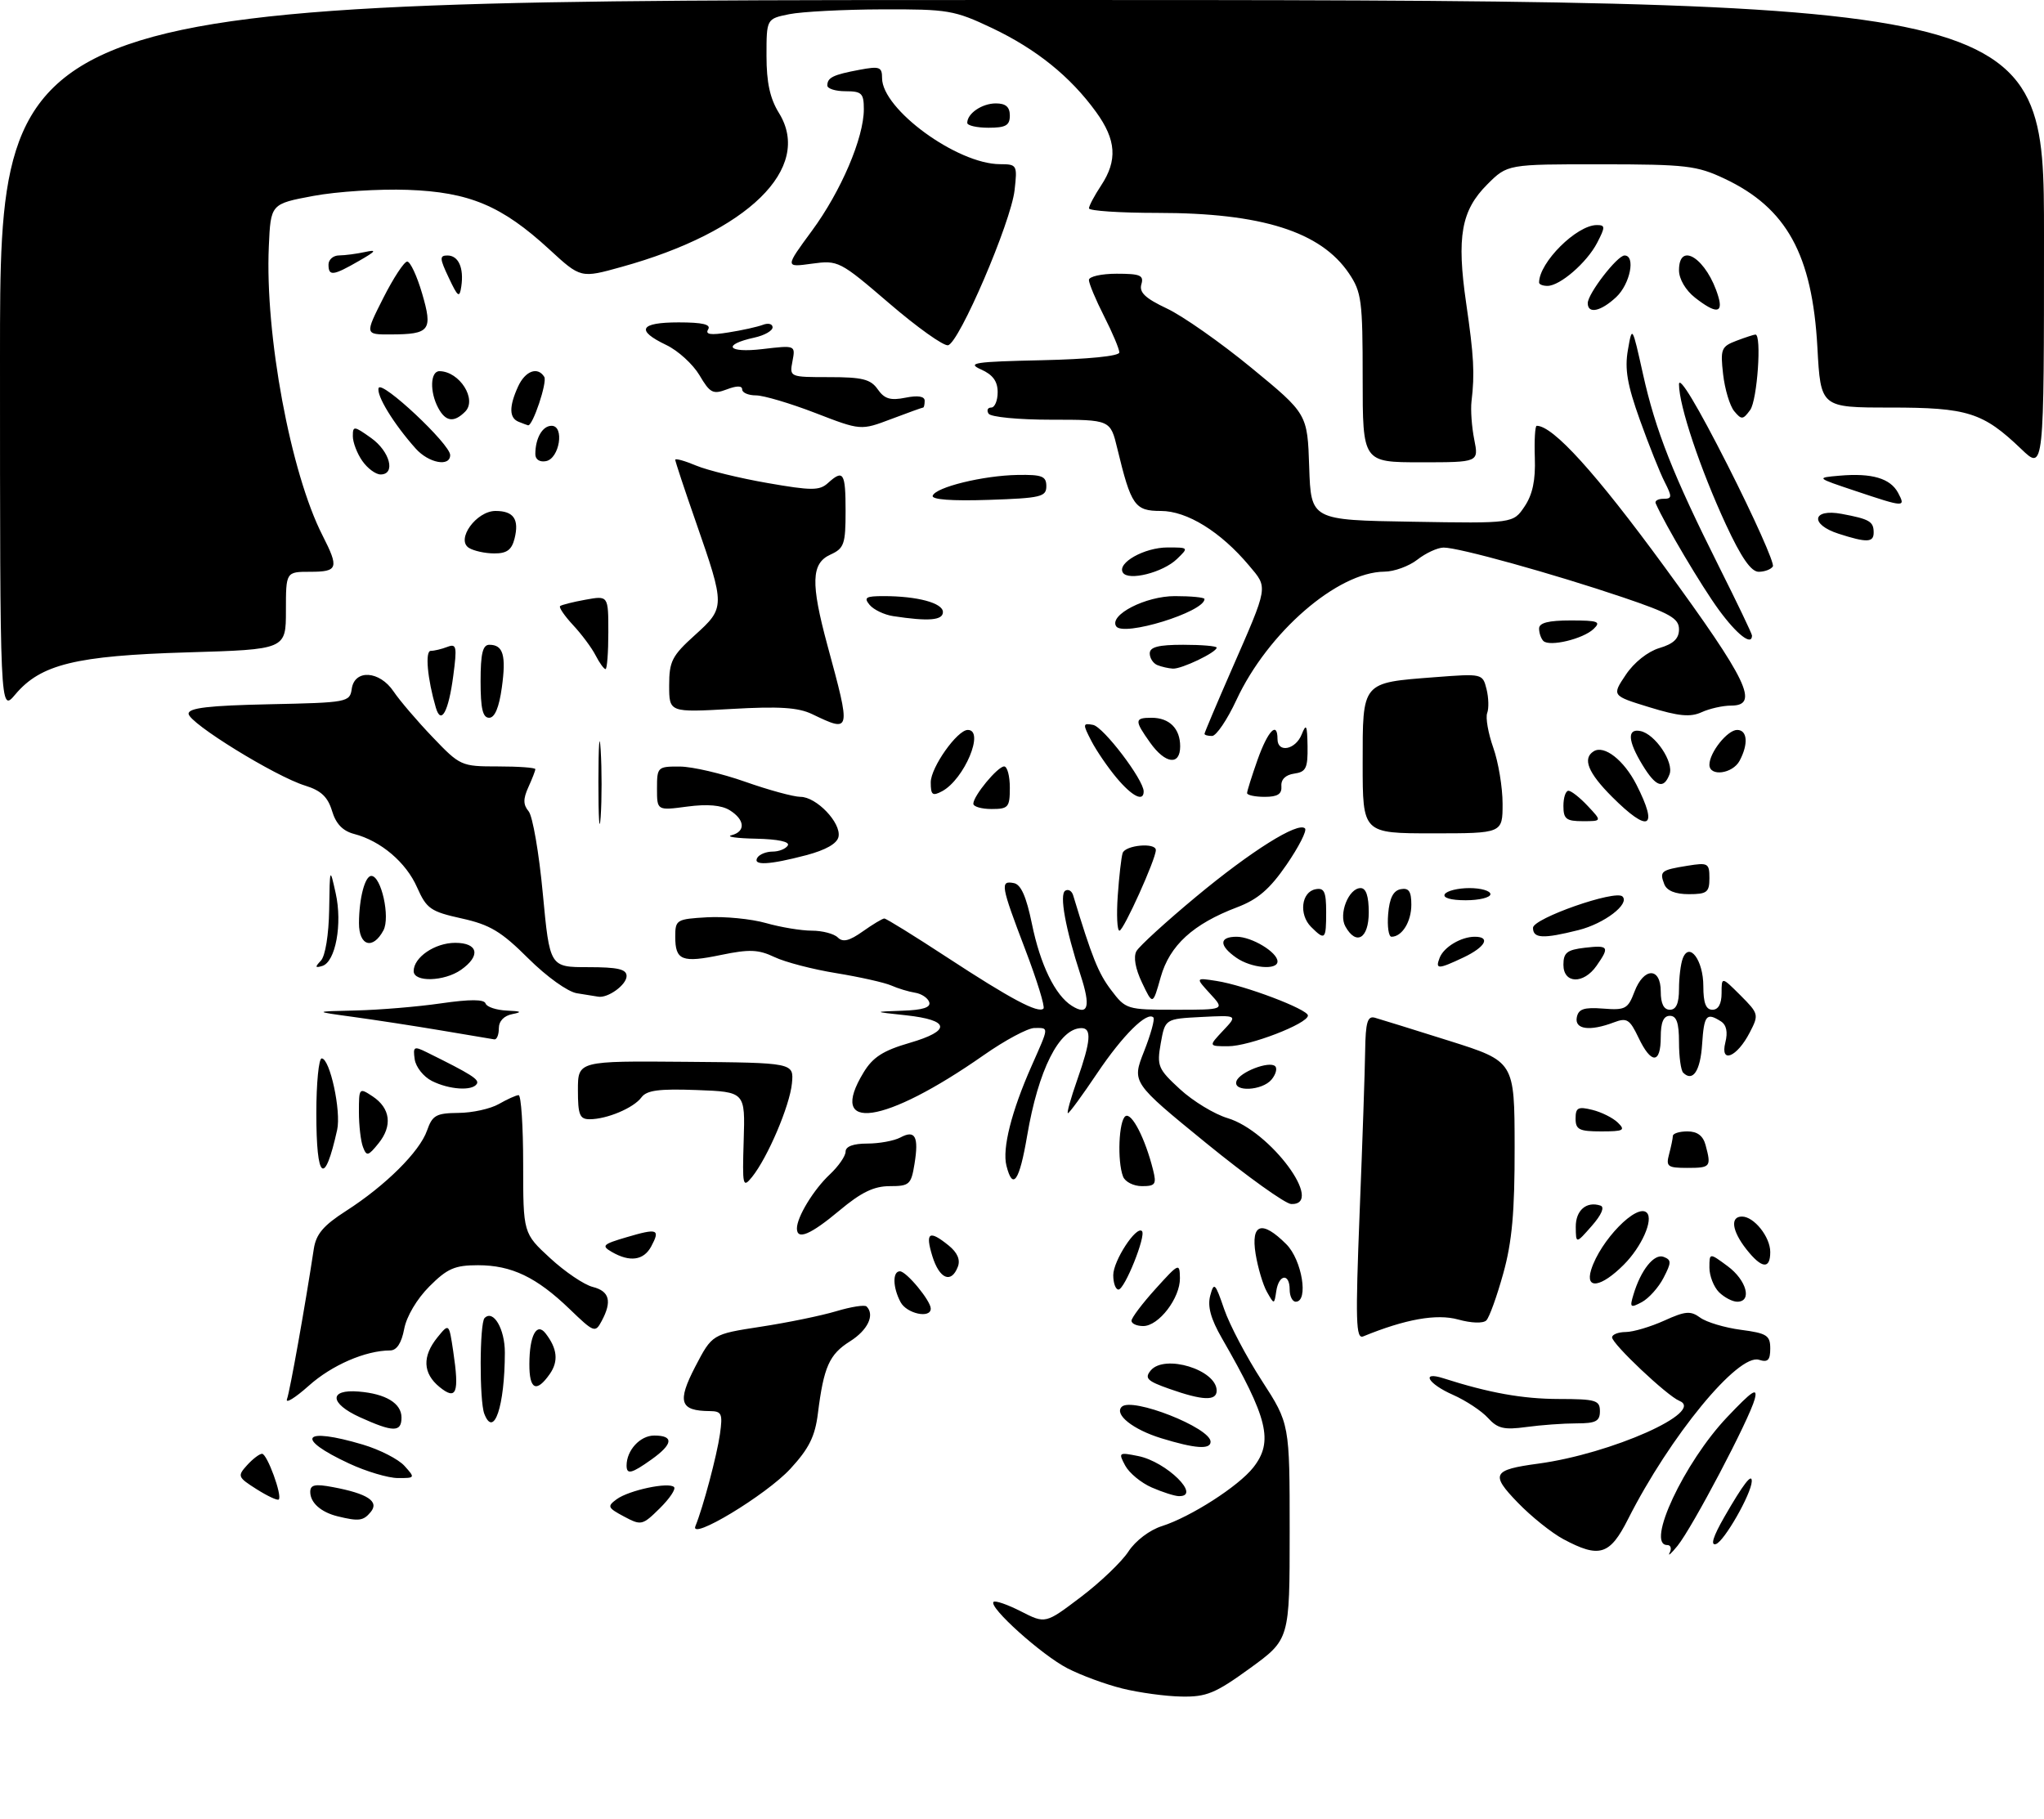 <?xml version="1.0" encoding="UTF-8" standalone="no"?>
<!DOCTYPE svg PUBLIC "-//W3C//DTD SVG 1.1//EN" "http://www.w3.org/Graphics/SVG/1.1/DTD/svg11.dtd" >
<svg xmlns="http://www.w3.org/2000/svg" xmlns:xlink="http://www.w3.org/1999/xlink" version="1.1" viewBox="0 0 336 299">
 <g >
 <path fill="currentColor"
d=" M 184.50 277.59 C 181.75 276.91 177.68 275.41 175.46 274.26 C 171.24 272.08 162.47 264.20 163.32 263.35 C 163.59 263.08 165.62 263.78 167.83 264.91 C 171.85 266.96 171.85 266.96 177.67 262.55 C 180.88 260.12 184.40 256.75 185.50 255.06 C 186.65 253.30 188.99 251.52 191.00 250.89 C 195.73 249.38 203.59 244.34 206.02 241.25 C 209.37 236.98 208.45 233.19 200.86 220.00 C 199.03 216.82 198.47 214.77 198.94 213.00 C 199.56 210.71 199.75 210.89 201.23 215.21 C 202.12 217.80 204.91 223.10 207.43 226.99 C 212.00 234.06 212.00 234.06 212.00 251.79 C 212.00 269.52 212.00 269.52 205.47 274.26 C 199.78 278.39 198.32 278.99 194.22 278.91 C 191.62 278.87 187.25 278.27 184.50 277.59 Z  M 274.47 255.25 C 274.83 254.56 274.64 254.00 274.06 254.00 C 270.49 254.00 276.85 240.42 283.90 232.99 C 288.06 228.60 288.97 228.00 288.45 230.00 C 287.58 233.30 278.19 251.14 275.75 254.14 C 274.69 255.44 274.12 255.94 274.47 255.25 Z  M 257.00 253.04 C 255.07 252.01 251.70 249.31 249.51 247.04 C 244.96 242.35 245.33 241.63 252.86 240.62 C 264.91 238.99 280.44 232.07 276.05 230.29 C 274.05 229.48 265.00 220.93 265.00 219.86 C 265.00 219.39 266.01 218.99 267.25 218.98 C 268.49 218.97 271.33 218.12 273.57 217.11 C 277.05 215.53 277.90 215.46 279.49 216.62 C 280.52 217.37 283.52 218.27 286.18 218.62 C 290.45 219.18 291.00 219.54 291.00 221.70 C 291.00 223.61 290.60 224.01 289.16 223.55 C 285.73 222.46 274.52 236.10 267.62 249.75 C 264.63 255.67 262.91 256.20 257.00 253.04 Z  M 283.45 249.39 C 286.58 243.95 288.02 242.08 287.96 243.55 C 287.87 245.63 283.41 253.43 282.07 253.84 C 281.13 254.13 281.61 252.60 283.45 249.39 Z  M 114.32 250.88 C 115.58 247.80 117.85 239.27 118.35 235.75 C 118.82 232.40 118.64 232.00 116.69 231.98 C 111.76 231.95 111.28 230.48 114.28 224.69 C 117.07 219.34 117.07 219.34 125.06 218.11 C 129.46 217.44 135.04 216.29 137.47 215.56 C 139.90 214.83 142.14 214.48 142.45 214.78 C 143.84 216.17 142.65 218.67 139.73 220.51 C 136.32 222.65 135.41 224.70 134.45 232.36 C 133.98 236.15 132.99 238.14 129.92 241.47 C 125.94 245.79 113.27 253.43 114.32 250.88 Z  M 102.57 249.31 C 99.88 247.87 99.78 247.64 101.37 246.47 C 103.40 244.99 109.93 243.60 110.80 244.47 C 111.13 244.80 110.07 246.37 108.45 247.97 C 105.60 250.78 105.40 250.82 102.57 249.31 Z  M 55.50 249.28 C 52.75 248.60 51.00 247.04 51.00 245.27 C 51.00 244.09 51.78 243.92 54.73 244.48 C 60.43 245.55 62.38 246.83 60.94 248.57 C 59.73 250.04 58.98 250.13 55.50 249.28 Z  M 42.18 244.82 C 39.07 242.85 39.00 242.66 40.61 240.88 C 41.55 239.84 42.66 239.00 43.08 239.00 C 43.91 239.00 46.44 245.90 45.82 246.51 C 45.62 246.72 43.98 245.96 42.18 244.82 Z  M 189.33 244.54 C 187.58 243.78 185.62 242.16 184.96 240.93 C 183.82 238.79 183.90 238.73 187.09 239.37 C 191.77 240.30 197.61 246.08 193.75 245.96 C 193.06 245.94 191.07 245.30 189.33 244.54 Z  M 57.37 240.59 C 48.36 236.40 49.73 234.54 59.65 237.49 C 62.41 238.31 65.49 239.88 66.49 240.99 C 68.27 242.96 68.25 243.00 65.40 242.99 C 63.81 242.98 60.19 241.91 57.37 240.59 Z  M 103.00 240.93 C 103.00 238.42 105.23 236.00 107.54 236.00 C 110.81 236.00 110.65 237.40 107.10 239.93 C 103.82 242.27 103.00 242.47 103.00 240.93 Z  M 190.88 236.44 C 186.24 235.01 183.13 232.54 184.39 231.28 C 186.04 229.62 199.00 234.72 199.00 237.02 C 199.00 238.34 196.44 238.15 190.88 236.44 Z  M 59.16 232.99 C 54.15 230.71 54.03 228.36 58.96 228.77 C 63.42 229.13 66.00 230.70 66.00 233.04 C 66.00 235.49 64.65 235.48 59.16 232.99 Z  M 244.60 233.11 C 243.56 231.96 240.97 230.25 238.85 229.31 C 234.74 227.50 233.50 225.38 237.25 226.58 C 244.77 228.99 250.30 229.98 256.25 229.99 C 262.33 230.00 263.00 230.20 263.00 232.00 C 263.00 233.65 262.33 234.00 259.14 234.00 C 257.02 234.00 253.30 234.27 250.89 234.60 C 247.23 235.10 246.18 234.85 244.60 233.11 Z  M 79.61 232.42 C 78.79 230.29 78.83 217.50 79.66 216.68 C 81.10 215.23 83.00 218.48 82.99 222.37 C 82.97 231.21 81.18 236.51 79.61 232.42 Z  M 47.18 230.00 C 47.66 228.69 50.17 214.65 51.58 205.34 C 51.95 202.89 53.15 201.47 56.89 199.07 C 63.37 194.91 68.99 189.33 70.20 185.85 C 71.08 183.34 71.70 183.00 75.35 182.96 C 77.63 182.95 80.62 182.29 82.00 181.50 C 83.38 180.71 84.84 180.05 85.25 180.04 C 85.66 180.02 86.00 185.12 86.00 191.37 C 86.00 202.75 86.00 202.75 90.44 206.84 C 92.88 209.09 96.03 211.22 97.44 211.57 C 100.20 212.27 100.64 213.94 98.90 217.18 C 97.85 219.15 97.64 219.07 93.65 215.22 C 88.20 209.97 84.10 208.00 78.58 208.00 C 74.76 208.00 73.53 208.53 70.58 211.49 C 68.54 213.53 66.82 216.42 66.44 218.49 C 66.00 220.80 65.22 222.00 64.14 222.01 C 60.08 222.02 54.53 224.43 50.75 227.82 C 48.48 229.84 46.88 230.82 47.18 230.00 Z  M 72.25 228.02 C 69.50 225.77 69.38 222.99 71.90 219.87 C 73.81 217.52 73.81 217.52 74.50 222.14 C 75.53 229.02 75.04 230.29 72.25 228.02 Z  M 192.21 228.32 C 188.57 227.04 188.11 226.58 189.16 225.30 C 191.44 222.57 200.00 225.19 200.00 228.62 C 200.00 230.35 197.69 230.26 192.21 228.32 Z  M 87.02 224.25 C 87.03 219.56 88.22 217.32 89.68 219.20 C 91.62 221.70 91.84 223.79 90.37 225.89 C 88.17 229.03 87.00 228.46 87.02 224.25 Z  M 223.50 199.39 C 223.96 187.90 224.37 175.89 224.41 172.70 C 224.48 168.05 224.80 166.98 226.00 167.31 C 226.82 167.54 232.33 169.25 238.23 171.11 C 248.96 174.50 248.96 174.50 248.98 188.52 C 249.00 199.25 248.56 204.15 247.11 209.36 C 246.07 213.11 244.82 216.58 244.33 217.07 C 243.81 217.59 241.87 217.53 239.68 216.92 C 236.15 215.95 231.02 216.86 224.09 219.70 C 222.88 220.19 222.80 217.20 223.50 199.39 Z  M 186.00 217.13 C 186.00 216.65 187.78 214.29 189.96 211.88 C 193.79 207.64 193.92 207.58 193.96 210.12 C 194.01 213.39 190.48 218.00 187.93 218.00 C 186.87 218.00 186.00 217.61 186.00 217.13 Z  M 148.04 214.07 C 146.75 211.66 146.69 209.00 147.93 209.00 C 149.00 209.00 153.00 213.84 153.00 215.13 C 153.00 216.82 149.05 215.97 148.04 214.07 Z  M 268.51 212.84 C 269.72 208.78 271.92 206.03 273.48 206.63 C 274.77 207.13 274.77 207.54 273.46 210.07 C 272.65 211.65 271.04 213.44 269.90 214.06 C 268.00 215.07 267.87 214.96 268.51 212.84 Z  M 208.26 212.38 C 207.60 211.21 206.77 208.39 206.40 206.13 C 205.60 201.13 207.46 200.55 211.45 204.55 C 214.03 207.12 215.15 214.00 213.00 214.00 C 212.45 214.00 212.00 213.10 212.00 212.00 C 212.00 209.26 210.22 209.46 209.80 212.25 C 209.46 214.50 209.46 214.50 208.26 212.38 Z  M 282.57 212.43 C 281.71 211.56 281.00 209.75 281.00 208.40 C 281.00 205.94 281.00 205.94 284.00 208.16 C 287.11 210.46 288.07 214.00 285.57 214.00 C 284.79 214.00 283.44 213.29 282.57 212.43 Z  M 183.00 209.63 C 183.00 207.27 186.79 201.46 187.72 202.39 C 188.44 203.11 184.88 212.00 183.86 212.00 C 183.39 212.00 183.00 210.94 183.00 209.63 Z  M 261.56 208.75 C 263.06 203.94 269.09 197.75 270.71 199.37 C 271.84 200.51 269.86 204.98 266.92 207.92 C 263.20 211.65 260.54 212.06 261.56 208.75 Z  M 153.26 206.50 C 152.06 202.59 152.74 202.16 155.95 204.76 C 157.38 205.92 157.90 207.11 157.45 208.26 C 156.37 211.08 154.42 210.26 153.26 206.50 Z  M 287.07 205.37 C 284.70 202.35 284.38 200.00 286.35 200.00 C 288.33 200.00 291.00 203.34 291.00 205.83 C 291.00 208.73 289.59 208.57 287.07 205.37 Z  M 100.56 205.81 C 98.82 204.80 99.07 204.55 103.02 203.39 C 108.10 201.89 108.57 202.06 107.05 204.91 C 105.81 207.22 103.52 207.53 100.56 205.81 Z  M 259.03 201.72 C 259.00 198.98 260.79 197.43 263.10 198.20 C 263.81 198.44 263.26 199.72 261.66 201.54 C 259.06 204.50 259.06 204.50 259.03 201.72 Z  M 131.00 201.95 C 131.00 200.07 133.75 195.56 136.40 193.08 C 137.83 191.74 139.00 190.05 139.00 189.33 C 139.00 188.47 140.27 188.00 142.57 188.00 C 144.53 188.00 146.97 187.55 148.01 187.00 C 150.44 185.69 151.06 186.85 150.33 191.34 C 149.78 194.74 149.49 195.00 146.26 195.00 C 143.66 195.00 141.57 196.01 138.00 199.00 C 133.23 202.99 131.00 203.93 131.00 201.95 Z  M 198.27 187.92 C 186.05 177.95 186.05 177.95 188.06 172.85 C 189.17 170.04 189.86 167.53 189.60 167.27 C 188.56 166.22 184.55 170.20 180.37 176.42 C 177.94 180.04 175.78 183.00 175.55 183.00 C 175.33 183.00 176.02 180.54 177.08 177.52 C 179.32 171.15 179.49 168.99 177.75 169.02 C 174.11 169.06 170.68 175.89 168.84 186.75 C 167.57 194.21 166.48 195.78 165.44 191.63 C 164.73 188.81 166.27 182.70 169.58 175.23 C 172.49 168.65 172.46 169.00 170.05 169.00 C 168.97 169.00 165.23 171.00 161.73 173.45 C 145.33 184.92 135.88 186.27 141.97 176.29 C 143.48 173.80 145.18 172.71 149.52 171.45 C 156.42 169.44 156.20 167.70 148.92 166.91 C 143.50 166.33 143.50 166.33 148.33 166.16 C 151.70 166.05 153.04 165.62 152.75 164.75 C 152.52 164.06 151.47 163.36 150.42 163.20 C 149.36 163.03 147.60 162.50 146.50 162.01 C 145.40 161.53 141.35 160.62 137.50 159.99 C 133.65 159.37 129.07 158.18 127.31 157.34 C 124.67 156.09 123.19 156.03 118.58 156.98 C 112.09 158.33 111.00 157.90 111.00 153.99 C 111.00 151.21 111.20 151.09 116.25 150.80 C 119.14 150.64 123.48 151.06 125.91 151.75 C 128.33 152.44 131.73 153.00 133.46 153.00 C 135.19 153.00 137.11 153.51 137.72 154.12 C 138.55 154.95 139.62 154.69 141.83 153.12 C 143.47 151.96 145.06 151.00 145.37 151.00 C 145.68 151.00 150.33 153.88 155.72 157.41 C 166.12 164.22 170.68 166.65 171.53 165.81 C 171.81 165.52 170.46 161.14 168.52 156.06 C 164.51 145.54 164.37 144.73 166.66 145.18 C 167.83 145.40 168.71 147.40 169.62 151.83 C 171.00 158.59 173.44 163.63 176.20 165.36 C 178.89 167.05 179.33 165.51 177.63 160.31 C 175.13 152.64 174.12 147.05 175.11 146.43 C 175.61 146.12 176.19 146.46 176.41 147.19 C 179.50 157.38 180.54 159.98 182.64 162.75 C 185.06 165.95 185.23 166.00 193.23 166.00 C 201.35 166.00 201.35 166.00 198.92 163.36 C 196.50 160.72 196.50 160.72 200.00 161.27 C 204.62 161.99 215.00 165.93 215.00 166.95 C 215.00 168.29 205.36 172.00 201.89 172.00 C 198.65 172.00 198.65 172.00 201.05 169.44 C 203.46 166.89 203.46 166.89 197.49 167.19 C 191.53 167.50 191.53 167.50 190.81 171.50 C 190.15 175.25 190.35 175.73 193.98 179.07 C 196.11 181.03 199.63 183.17 201.80 183.82 C 208.82 185.92 217.85 198.13 212.25 197.94 C 211.29 197.91 205.00 193.40 198.27 187.92 Z  M 122.25 187.50 C 122.50 179.50 122.50 179.50 114.52 179.20 C 108.31 178.97 106.30 179.24 105.44 180.41 C 104.17 182.14 99.77 184.00 96.93 184.00 C 95.29 184.00 95.00 183.28 95.00 179.20 C 95.00 174.41 95.00 174.41 112.75 174.56 C 130.50 174.71 130.50 174.71 130.18 178.11 C 129.82 181.79 126.20 190.29 123.62 193.50 C 122.10 195.37 122.02 195.00 122.25 187.50 Z  M 184.61 193.42 C 183.63 190.87 183.91 184.17 185.02 183.49 C 186.04 182.86 188.26 187.18 189.54 192.31 C 190.14 194.69 189.93 195.00 187.72 195.00 C 186.34 195.00 184.94 194.29 184.61 193.42 Z  M 52.00 183.00 C 52.00 178.05 52.40 174.00 52.88 174.00 C 54.23 174.00 56.11 182.67 55.42 185.76 C 53.34 195.13 52.00 194.05 52.00 183.00 Z  M 274.37 189.75 C 274.70 188.51 274.98 187.16 274.99 186.75 C 274.99 186.34 276.07 186.00 277.38 186.00 C 279.01 186.00 279.96 186.71 280.37 188.25 C 281.33 191.83 281.19 192.00 277.38 192.00 C 274.12 192.00 273.83 191.78 274.37 189.75 Z  M 59.67 188.57 C 59.30 187.62 59.00 185.02 59.00 182.80 C 59.00 178.83 59.04 178.78 61.25 180.24 C 64.19 182.19 64.55 185.10 62.21 187.98 C 60.52 190.07 60.26 190.13 59.67 188.57 Z  M 259.00 183.89 C 259.00 182.09 259.41 181.88 261.75 182.46 C 263.26 182.83 265.16 183.78 265.96 184.57 C 267.24 185.82 266.89 186.00 263.21 186.00 C 259.59 186.00 259.00 185.70 259.00 183.89 Z  M 71.00 177.71 C 69.62 177.02 68.35 175.41 68.17 174.15 C 67.87 172.05 68.05 171.95 70.17 173.00 C 77.46 176.60 78.83 177.47 78.38 178.19 C 77.64 179.39 73.84 179.14 71.00 177.71 Z  M 203.25 177.75 C 203.74 176.25 208.68 174.35 209.62 175.29 C 209.99 175.65 209.72 176.64 209.02 177.48 C 207.48 179.33 202.65 179.56 203.25 177.75 Z  M 276.69 176.35 C 276.31 175.98 276.00 173.72 276.00 171.33 C 276.00 168.15 275.60 167.00 274.50 167.00 C 273.45 167.00 273.00 168.06 273.00 170.50 C 273.00 174.95 271.43 174.98 269.34 170.58 C 267.89 167.55 267.43 167.27 265.29 168.08 C 261.34 169.58 258.81 169.24 259.20 167.25 C 259.47 165.87 260.38 165.57 263.53 165.81 C 267.17 166.10 267.61 165.86 268.67 163.06 C 270.20 159.00 273.00 158.96 273.00 163.00 C 273.00 165.00 273.50 166.00 274.50 166.00 C 275.54 166.00 276.00 164.95 276.00 162.58 C 276.00 160.70 276.28 158.44 276.62 157.56 C 277.69 154.75 280.00 157.86 280.00 162.12 C 280.00 164.90 280.42 166.00 281.50 166.00 C 282.47 166.00 283.00 165.03 283.00 163.27 C 283.00 160.54 283.00 160.54 286.10 163.63 C 289.11 166.65 289.15 166.81 287.63 169.74 C 285.53 173.82 282.72 174.95 283.62 171.37 C 284.05 169.67 283.80 168.49 282.89 167.91 C 280.50 166.40 280.12 166.87 279.80 171.67 C 279.52 176.05 278.27 177.93 276.69 176.35 Z  M 72.50 169.40 C 68.10 168.66 61.58 167.66 58.00 167.17 C 51.50 166.28 51.50 166.28 58.50 166.12 C 62.35 166.03 68.65 165.51 72.49 164.95 C 77.27 164.26 79.59 164.27 79.82 164.97 C 80.01 165.54 81.59 166.06 83.33 166.14 C 85.69 166.24 85.92 166.38 84.25 166.71 C 82.84 166.98 82.00 167.86 82.00 169.07 C 82.00 170.13 81.66 170.94 81.25 170.87 C 80.84 170.79 76.90 170.13 72.50 169.40 Z  M 187.74 161.57 C 186.63 159.26 186.29 157.31 186.81 156.37 C 187.28 155.54 191.67 151.53 196.58 147.45 C 205.66 139.90 213.39 135.05 214.52 136.19 C 214.87 136.54 213.51 139.21 211.50 142.14 C 208.73 146.17 206.77 147.86 203.37 149.15 C 196.12 151.90 192.28 155.41 190.80 160.64 C 189.50 165.27 189.50 165.27 187.74 161.57 Z  M 94.84 163.29 C 93.34 163.06 89.88 160.58 86.84 157.56 C 82.41 153.14 80.55 152.02 75.89 150.99 C 70.78 149.86 70.12 149.39 68.57 145.90 C 66.76 141.77 62.60 138.24 58.21 137.10 C 56.34 136.61 55.21 135.43 54.58 133.31 C 53.88 131.01 52.77 129.96 50.18 129.16 C 45.26 127.65 31.00 118.85 31.00 117.33 C 31.00 116.38 34.34 115.99 44.25 115.78 C 57.13 115.51 57.51 115.44 57.82 113.25 C 58.28 109.99 62.40 110.25 64.70 113.68 C 65.69 115.15 68.57 118.53 71.11 121.18 C 75.64 125.92 75.82 126.00 81.86 126.00 C 85.24 126.00 88.00 126.20 88.00 126.45 C 88.00 126.70 87.48 128.04 86.85 129.42 C 85.98 131.34 85.99 132.29 86.90 133.38 C 87.56 134.17 88.61 140.26 89.23 146.91 C 90.37 159.00 90.37 159.00 96.69 159.00 C 101.56 159.00 103.00 159.33 103.00 160.46 C 103.00 161.91 99.91 164.14 98.32 163.85 C 97.87 163.77 96.31 163.52 94.84 163.29 Z  M 68.00 159.65 C 68.00 157.38 71.49 155.00 74.83 155.00 C 78.62 155.00 79.07 157.13 75.78 159.44 C 73.02 161.37 68.00 161.51 68.00 159.65 Z  M 257.00 158.61 C 257.00 156.62 257.59 156.15 260.50 155.81 C 264.45 155.35 264.64 155.64 262.44 158.78 C 260.30 161.84 257.00 161.73 257.00 158.61 Z  M 52.75 157.93 C 53.48 157.15 54.04 153.67 54.11 149.55 C 54.21 142.58 54.23 142.55 55.18 146.84 C 56.31 151.89 55.16 158.13 52.98 158.80 C 51.79 159.16 51.74 158.99 52.75 157.93 Z  M 203.22 157.44 C 200.36 155.44 200.39 154.00 203.28 154.00 C 205.77 154.00 210.00 156.55 210.00 158.06 C 210.00 159.55 205.67 159.16 203.22 157.44 Z  M 236.65 157.47 C 237.33 155.70 240.17 154.00 242.43 154.00 C 245.09 154.00 244.17 155.69 240.60 157.39 C 236.39 159.38 235.91 159.39 236.65 157.47 Z  M 59.01 151.75 C 59.03 147.66 59.99 144.00 61.04 144.00 C 62.67 144.00 64.18 150.79 63.03 152.95 C 61.29 156.20 59.00 155.52 59.01 151.75 Z  M 215.52 152.38 C 213.48 150.34 213.92 146.63 216.25 146.19 C 217.68 145.91 218.00 146.59 218.00 149.93 C 218.00 154.49 217.82 154.67 215.52 152.38 Z  M 221.16 152.31 C 220.01 150.26 221.70 146.00 223.66 146.00 C 224.56 146.00 225.00 147.32 225.00 150.00 C 225.00 154.29 222.95 155.52 221.16 152.31 Z  M 228.19 150.26 C 228.41 147.64 229.03 146.42 230.25 146.18 C 231.59 145.93 232.00 146.53 232.00 148.73 C 232.00 151.53 230.47 154.00 228.74 154.00 C 228.27 154.00 228.02 152.32 228.19 150.26 Z  M 252.00 152.53 C 252.00 150.98 265.57 146.23 266.71 147.38 C 267.95 148.61 263.74 151.83 259.50 152.90 C 253.65 154.37 252.00 154.29 252.00 152.53 Z  M 183.74 147.25 C 183.96 144.09 184.32 140.94 184.54 140.25 C 184.96 138.93 190.00 138.47 190.00 139.75 C 190.01 141.22 184.69 153.00 184.02 153.00 C 183.64 153.00 183.52 150.41 183.74 147.25 Z  M 237.50 147.00 C 237.84 146.45 239.67 146.00 241.56 146.00 C 243.45 146.00 245.00 146.45 245.00 147.00 C 245.00 147.55 243.17 148.00 240.94 148.00 C 238.49 148.00 237.13 147.60 237.50 147.00 Z  M 273.58 145.36 C 272.77 143.24 273.03 143.03 277.38 142.33 C 280.77 141.78 281.00 141.90 281.00 144.37 C 281.00 146.69 280.60 147.00 277.61 147.00 C 275.38 147.00 274.00 146.43 273.58 145.36 Z  M 124.50 141.00 C 124.84 140.45 125.96 140.00 127.00 140.00 C 128.04 140.00 129.16 139.55 129.50 139.00 C 129.88 138.38 127.90 137.96 124.31 137.88 C 121.11 137.82 119.29 137.56 120.25 137.31 C 122.60 136.70 122.46 134.77 119.97 133.21 C 118.60 132.36 116.29 132.16 112.97 132.60 C 108.00 133.26 108.00 133.26 108.00 129.63 C 108.00 126.10 108.10 126.00 111.75 126.02 C 113.81 126.03 118.65 127.16 122.50 128.52 C 126.35 129.88 130.43 130.99 131.58 131.00 C 134.21 131.00 138.29 135.27 137.84 137.55 C 137.62 138.68 135.76 139.74 132.50 140.60 C 126.42 142.20 123.68 142.33 124.50 141.00 Z  M 98.37 128.50 C 98.38 122.45 98.54 120.10 98.74 123.29 C 98.94 126.47 98.94 131.42 98.74 134.29 C 98.53 137.15 98.37 134.55 98.37 128.50 Z  M 224.00 125.54 C 224.00 111.99 223.77 112.26 235.85 111.33 C 243.66 110.73 243.72 110.74 244.36 113.28 C 244.71 114.69 244.76 116.46 244.47 117.22 C 244.18 117.97 244.63 120.54 245.47 122.92 C 246.31 125.30 247.00 129.44 247.00 132.13 C 247.00 137.00 247.00 137.00 235.50 137.00 C 224.00 137.00 224.00 137.00 224.00 125.54 Z  M 257.00 132.50 C 257.00 131.12 257.37 130.00 257.83 130.00 C 258.28 130.00 259.71 131.12 261.00 132.50 C 263.35 135.00 263.35 135.00 260.17 135.00 C 257.46 135.00 257.00 134.64 257.00 132.50 Z  M 265.00 131.00 C 261.04 127.04 260.09 124.68 261.98 123.51 C 263.71 122.44 266.94 124.96 269.00 128.99 C 272.68 136.22 271.04 137.04 265.00 131.00 Z  M 160.00 132.13 C 160.00 130.84 164.00 126.00 165.07 126.00 C 165.58 126.00 166.00 127.58 166.00 129.50 C 166.00 132.72 165.76 133.00 163.00 133.00 C 161.35 133.00 160.00 132.61 160.00 132.13 Z  M 153.00 128.61 C 153.00 126.16 157.36 120.00 159.09 120.00 C 161.92 120.00 158.52 128.12 154.86 130.08 C 153.28 130.92 153.00 130.70 153.00 128.61 Z  M 183.55 127.88 C 182.11 126.16 180.24 123.43 179.39 121.79 C 177.96 119.02 177.98 118.85 179.68 119.17 C 181.39 119.50 188.00 128.19 188.00 130.11 C 188.00 131.88 186.12 130.94 183.55 127.88 Z  M 205.00 130.38 C 205.00 130.05 205.78 127.57 206.73 124.88 C 208.43 120.12 210.00 118.49 210.00 121.50 C 210.00 123.83 212.96 123.27 213.97 120.75 C 214.73 118.86 214.88 119.17 214.94 122.68 C 214.99 126.28 214.69 126.91 212.75 127.18 C 211.33 127.38 210.55 128.14 210.64 129.25 C 210.74 130.54 210.03 131.00 207.89 131.00 C 206.30 131.00 205.00 130.72 205.00 130.38 Z  M 269.99 125.75 C 267.58 121.79 267.45 119.74 269.64 120.18 C 272.07 120.65 275.20 125.31 274.44 127.30 C 273.47 129.82 272.20 129.38 269.99 125.75 Z  M 281.00 125.72 C 281.00 123.72 283.96 120.00 285.56 120.00 C 287.25 120.00 287.43 122.32 285.96 125.07 C 284.81 127.22 281.00 127.72 281.00 125.72 Z  M 189.07 122.10 C 186.45 118.42 186.48 118.00 189.30 118.00 C 192.23 118.00 194.00 119.77 194.00 122.70 C 194.00 125.90 191.56 125.60 189.07 122.10 Z  M 198.00 120.64 C 198.00 120.45 199.99 115.74 202.42 110.18 C 208.56 96.14 208.47 96.71 205.32 92.97 C 200.65 87.41 195.13 84.00 190.83 84.00 C 186.54 84.00 185.94 83.14 183.67 73.75 C 182.53 69.00 182.53 69.00 172.82 69.00 C 167.43 69.00 162.84 68.56 162.50 68.00 C 162.16 67.45 162.36 67.00 162.94 67.00 C 163.52 67.00 164.00 65.86 164.00 64.48 C 164.00 62.68 163.20 61.59 161.25 60.73 C 158.87 59.66 160.22 59.46 171.25 59.22 C 178.93 59.05 184.00 58.54 184.00 57.94 C 184.00 57.39 182.88 54.71 181.50 52.00 C 180.12 49.29 179.00 46.60 179.00 46.03 C 179.00 45.46 181.06 45.00 183.57 45.00 C 187.45 45.00 188.06 45.26 187.62 46.75 C 187.24 48.07 188.27 49.04 191.80 50.71 C 194.39 51.92 200.65 56.31 205.71 60.47 C 214.92 68.04 214.92 68.04 215.21 76.77 C 215.50 85.50 215.50 85.50 232.12 85.77 C 248.74 86.05 248.74 86.05 250.61 83.27 C 251.93 81.31 252.43 78.96 252.30 75.25 C 252.20 72.36 252.34 70.00 252.61 70.00 C 255.30 70.00 262.30 77.72 273.58 93.14 C 287.32 111.93 289.27 116.00 284.55 116.00 C 283.20 116.00 281.02 116.49 279.71 117.09 C 277.86 117.93 275.95 117.75 271.14 116.27 C 264.95 114.37 264.95 114.37 267.25 110.94 C 268.60 108.91 270.87 107.11 272.77 106.54 C 275.10 105.85 276.00 104.99 276.00 103.46 C 276.00 101.66 274.54 100.83 266.75 98.19 C 255.30 94.32 239.72 89.99 237.30 90.02 C 236.31 90.03 234.38 90.92 233.00 92.00 C 231.62 93.08 229.18 93.97 227.57 93.98 C 219.86 94.04 208.42 103.96 203.25 115.07 C 201.74 118.32 199.94 120.98 199.25 120.99 C 198.56 121.00 198.00 120.84 198.00 120.64 Z  M 133.50 117.40 C 131.21 116.30 128.08 116.10 120.25 116.55 C 110.00 117.13 110.00 117.13 110.00 112.68 C 110.00 108.72 110.46 107.81 114.23 104.41 C 119.22 99.90 119.22 99.70 114.41 85.87 C 112.53 80.49 111.00 75.86 111.00 75.59 C 111.00 75.32 112.55 75.75 114.43 76.54 C 116.32 77.33 121.61 78.62 126.18 79.41 C 133.39 80.67 134.71 80.67 136.08 79.43 C 138.64 77.11 139.00 77.68 139.00 84.02 C 139.00 89.47 138.76 90.15 136.50 91.18 C 133.35 92.62 133.25 95.85 136.01 106.07 C 139.92 120.46 139.91 120.47 133.50 117.40 Z  M 71.65 116.35 C 70.26 111.62 69.84 107.00 70.81 107.00 C 71.37 107.00 72.60 106.71 73.53 106.35 C 75.05 105.77 75.15 106.27 74.51 111.10 C 73.73 117.01 72.51 119.25 71.65 116.35 Z  M 79.00 112.00 C 79.00 107.44 79.35 106.00 80.44 106.00 C 82.72 106.00 83.23 107.73 82.49 113.05 C 82.04 116.31 81.33 118.00 80.41 118.00 C 79.35 118.00 79.00 116.49 79.00 112.00 Z  M 0.00 58.58 C 0.00 0.00 0.00 0.00 168.00 0.00 C 336.00 0.00 336.00 0.00 336.00 38.70 C 336.00 77.41 336.00 77.41 332.25 73.81 C 325.97 67.80 323.45 67.00 310.70 67.00 C 299.29 67.00 299.29 67.00 298.75 57.12 C 297.91 41.86 293.70 34.20 283.50 29.38 C 278.92 27.22 277.20 27.02 263.15 27.01 C 247.80 27.00 247.80 27.00 244.48 30.32 C 240.20 34.60 239.43 38.92 241.01 49.82 C 242.28 58.55 242.44 61.40 241.89 66.00 C 241.73 67.38 241.93 70.19 242.34 72.25 C 243.09 76.00 243.09 76.00 233.55 76.00 C 224.00 76.00 224.00 76.00 224.00 62.15 C 224.00 49.43 223.82 48.02 221.75 44.95 C 217.12 38.08 207.38 35.00 190.29 35.00 C 184.08 35.00 179.00 34.66 179.01 34.25 C 179.01 33.84 179.91 32.15 181.00 30.50 C 183.73 26.37 183.50 22.99 180.17 18.40 C 175.94 12.57 170.35 8.07 163.05 4.60 C 156.88 1.68 155.83 1.50 145.00 1.54 C 138.68 1.56 131.81 1.92 129.75 2.33 C 126.00 3.09 126.00 3.09 126.00 9.18 C 126.00 13.57 126.57 16.19 128.05 18.58 C 133.66 27.65 122.94 38.13 102.17 43.88 C 95.46 45.75 95.46 45.75 90.29 40.99 C 82.48 33.81 77.14 31.57 67.00 31.21 C 62.33 31.04 55.35 31.49 51.50 32.21 C 44.50 33.52 44.50 33.52 44.19 40.51 C 43.54 54.99 47.76 77.74 53.02 88.03 C 55.76 93.41 55.56 94.00 51.00 94.00 C 47.00 94.00 47.00 94.00 47.00 100.38 C 47.00 106.77 47.00 106.77 30.75 107.25 C 12.45 107.80 6.68 109.21 2.51 114.17 C 0.00 117.15 0.00 117.15 0.00 58.58 Z  M 97.91 107.75 C 97.28 106.51 95.61 104.27 94.20 102.76 C 92.80 101.25 91.84 99.85 92.07 99.64 C 92.31 99.44 94.19 98.96 96.25 98.59 C 100.00 97.91 100.00 97.91 100.00 103.95 C 100.00 107.28 99.79 110.00 99.54 110.00 C 99.28 110.00 98.55 108.99 97.91 107.75 Z  M 190.25 109.34 C 189.56 109.06 189.00 108.20 189.00 107.42 C 189.00 106.37 190.42 106.00 194.50 106.00 C 197.53 106.00 200.00 106.21 200.00 106.47 C 200.00 107.24 194.22 110.01 192.80 109.92 C 192.08 109.88 190.94 109.62 190.25 109.34 Z  M 253.70 105.37 C 253.32 104.98 253.00 104.07 253.00 103.33 C 253.00 102.39 254.54 102.00 258.21 102.00 C 262.71 102.00 263.23 102.19 261.96 103.40 C 260.23 105.05 254.71 106.37 253.70 105.37 Z  M 282.54 100.25 C 279.73 96.41 273.74 86.32 272.17 82.75 C 271.98 82.34 272.56 82.00 273.44 82.00 C 274.87 82.00 274.89 81.69 273.65 79.25 C 272.87 77.74 271.04 73.14 269.57 69.04 C 267.50 63.27 267.05 60.67 267.60 57.54 C 268.30 53.51 268.30 53.51 270.08 61.50 C 272.14 70.79 275.05 78.14 282.58 93.16 C 285.56 99.10 288.00 104.20 288.00 104.48 C 288.00 106.25 285.53 104.34 282.54 100.25 Z  M 183.47 102.95 C 182.31 101.08 188.32 98.00 193.13 98.00 C 195.81 98.00 198.00 98.21 198.00 98.48 C 198.00 100.60 184.58 104.74 183.47 102.95 Z  M 146.82 101.29 C 145.35 101.07 143.61 100.23 142.95 99.44 C 141.95 98.23 142.32 98.00 145.25 98.00 C 150.80 98.00 155.00 99.13 155.00 100.62 C 155.00 101.99 152.65 102.18 146.82 101.29 Z  M 184.58 94.13 C 183.60 92.54 188.13 90.00 191.94 90.00 C 195.41 90.00 195.42 90.02 193.47 91.90 C 191.16 94.13 185.46 95.56 184.58 94.13 Z  M 283.72 86.25 C 279.50 77.14 276.00 66.69 276.00 63.19 C 276.00 61.65 279.05 66.73 283.99 76.47 C 288.38 85.14 291.73 92.63 291.43 93.12 C 291.13 93.60 290.08 94.00 289.10 94.00 C 287.85 94.00 286.24 91.68 283.72 86.25 Z  M 77.08 90.07 C 74.91 88.70 78.30 84.00 81.46 84.00 C 84.44 84.00 85.38 85.37 84.58 88.56 C 84.11 90.41 83.30 91.00 81.23 90.98 C 79.73 90.98 77.86 90.56 77.08 90.07 Z  M 302.25 87.75 C 297.47 86.22 297.87 83.57 302.74 84.48 C 307.34 85.34 308.00 85.73 308.00 87.56 C 308.00 89.20 306.87 89.24 302.25 87.75 Z  M 153.32 81.50 C 153.78 80.10 161.60 78.18 167.25 78.08 C 171.30 78.01 172.00 78.28 172.00 79.93 C 172.00 81.68 171.11 81.89 162.50 82.18 C 156.47 82.38 153.11 82.13 153.32 81.50 Z  M 305.00 80.71 C 298.50 78.54 298.50 78.54 302.40 78.20 C 307.69 77.74 310.73 78.63 312.01 81.01 C 313.30 83.44 313.12 83.43 305.00 80.71 Z  M 59.56 75.78 C 58.70 74.56 58.00 72.72 58.00 71.71 C 58.00 69.98 58.19 70.00 61.00 72.00 C 64.11 74.21 65.09 78.00 62.56 78.00 C 61.76 78.00 60.41 77.00 59.56 75.78 Z  M 68.34 73.75 C 64.71 69.69 61.84 64.99 62.24 63.79 C 62.69 62.42 74.00 73.01 74.00 74.81 C 74.00 76.80 70.48 76.14 68.34 73.75 Z  M 88.00 74.66 C 88.00 72.04 89.17 70.00 90.67 70.00 C 92.83 70.00 91.98 75.39 89.75 75.81 C 88.72 76.01 88.00 75.54 88.00 74.66 Z  M 134.02 67.89 C 129.90 66.30 125.51 65.00 124.27 65.00 C 123.02 65.00 122.00 64.56 122.00 64.02 C 122.00 63.39 121.10 63.39 119.46 64.02 C 117.20 64.87 116.71 64.62 114.98 61.68 C 113.90 59.87 111.45 57.63 109.51 56.71 C 104.45 54.29 105.17 53.00 111.56 53.00 C 115.50 53.00 116.91 53.34 116.41 54.15 C 115.89 54.99 116.81 55.13 119.76 54.65 C 122.00 54.30 124.54 53.73 125.41 53.40 C 126.29 53.06 127.00 53.25 127.00 53.81 C 127.00 54.38 125.66 55.14 124.01 55.50 C 118.62 56.68 119.57 58.07 125.32 57.39 C 130.77 56.75 130.77 56.75 130.27 59.38 C 129.77 61.99 129.79 62.00 136.33 62.00 C 141.76 62.00 143.13 62.34 144.29 64.01 C 145.39 65.58 146.37 65.88 148.85 65.38 C 150.89 64.97 152.00 65.15 152.00 65.88 C 152.00 66.49 151.89 67.00 151.75 67.00 C 151.61 67.00 149.25 67.85 146.50 68.89 C 141.50 70.78 141.50 70.78 134.02 67.89 Z  M 85.25 69.34 C 83.69 68.71 83.66 66.84 85.16 63.55 C 86.34 60.97 88.39 60.21 89.47 61.96 C 90.00 62.81 87.55 70.12 86.80 69.92 C 86.64 69.88 85.94 69.62 85.25 69.34 Z  M 72.04 67.07 C 70.61 64.41 70.73 61.00 72.25 61.02 C 75.55 61.06 78.47 65.67 76.46 67.68 C 74.62 69.52 73.25 69.33 72.04 67.07 Z  M 285.07 67.59 C 284.35 66.71 283.53 63.98 283.25 61.52 C 282.78 57.38 282.95 56.97 285.44 56.02 C 286.92 55.46 288.33 55.00 288.57 55.00 C 289.62 55.00 288.87 65.80 287.70 67.40 C 286.51 69.02 286.28 69.04 285.07 67.59 Z  M 146.19 49.88 C 138.02 42.87 137.79 42.76 133.45 43.35 C 129.04 43.96 129.04 43.96 133.46 37.95 C 138.25 31.44 142.00 22.67 142.00 17.96 C 142.00 15.34 141.66 15.00 139.00 15.00 C 137.35 15.00 136.00 14.58 136.00 14.06 C 136.00 12.75 136.94 12.29 141.26 11.48 C 144.60 10.85 145.00 11.00 145.00 12.85 C 145.00 17.96 157.34 26.97 164.38 26.99 C 167.18 27.00 167.25 27.12 166.78 31.27 C 166.18 36.56 157.66 56.40 155.84 56.76 C 155.10 56.90 150.76 53.81 146.19 49.88 Z  M 63.00 49.00 C 64.67 45.70 66.44 43.00 66.94 43.00 C 67.44 43.00 68.54 45.35 69.38 48.22 C 71.17 54.32 70.69 54.96 64.24 54.98 C 59.97 55.00 59.97 55.00 63.00 49.00 Z  M 261.00 49.84 C 261.00 48.29 265.85 42.00 267.05 42.00 C 268.90 42.00 267.97 46.68 265.69 48.83 C 263.16 51.20 261.00 51.67 261.00 49.84 Z  M 278.63 48.93 C 277.08 47.71 276.00 45.86 276.00 44.43 C 276.00 39.51 280.63 42.60 282.46 48.75 C 283.30 51.55 282.05 51.61 278.63 48.93 Z  M 73.77 45.66 C 72.26 42.49 72.23 42.00 73.55 42.00 C 75.37 42.00 76.28 44.04 75.83 47.09 C 75.54 49.04 75.28 48.87 73.77 45.66 Z  M 253.00 46.45 C 253.00 43.15 259.18 37.00 262.49 37.00 C 263.89 37.00 263.90 37.30 262.55 39.91 C 260.86 43.17 256.44 47.00 254.37 47.00 C 253.61 47.00 253.00 46.75 253.00 46.45 Z  M 54.00 43.50 C 54.00 42.67 54.79 41.99 55.75 41.99 C 56.71 41.98 58.62 41.73 60.00 41.43 C 62.02 40.99 61.83 41.28 59.00 42.90 C 54.75 45.35 54.00 45.44 54.00 43.50 Z  M 159.00 20.20 C 159.00 18.65 161.43 17.00 163.70 17.00 C 165.33 17.00 166.00 17.58 166.00 19.00 C 166.00 20.62 165.33 21.00 162.50 21.00 C 160.57 21.00 159.00 20.64 159.00 20.20 Z "/>
</g>
</svg>